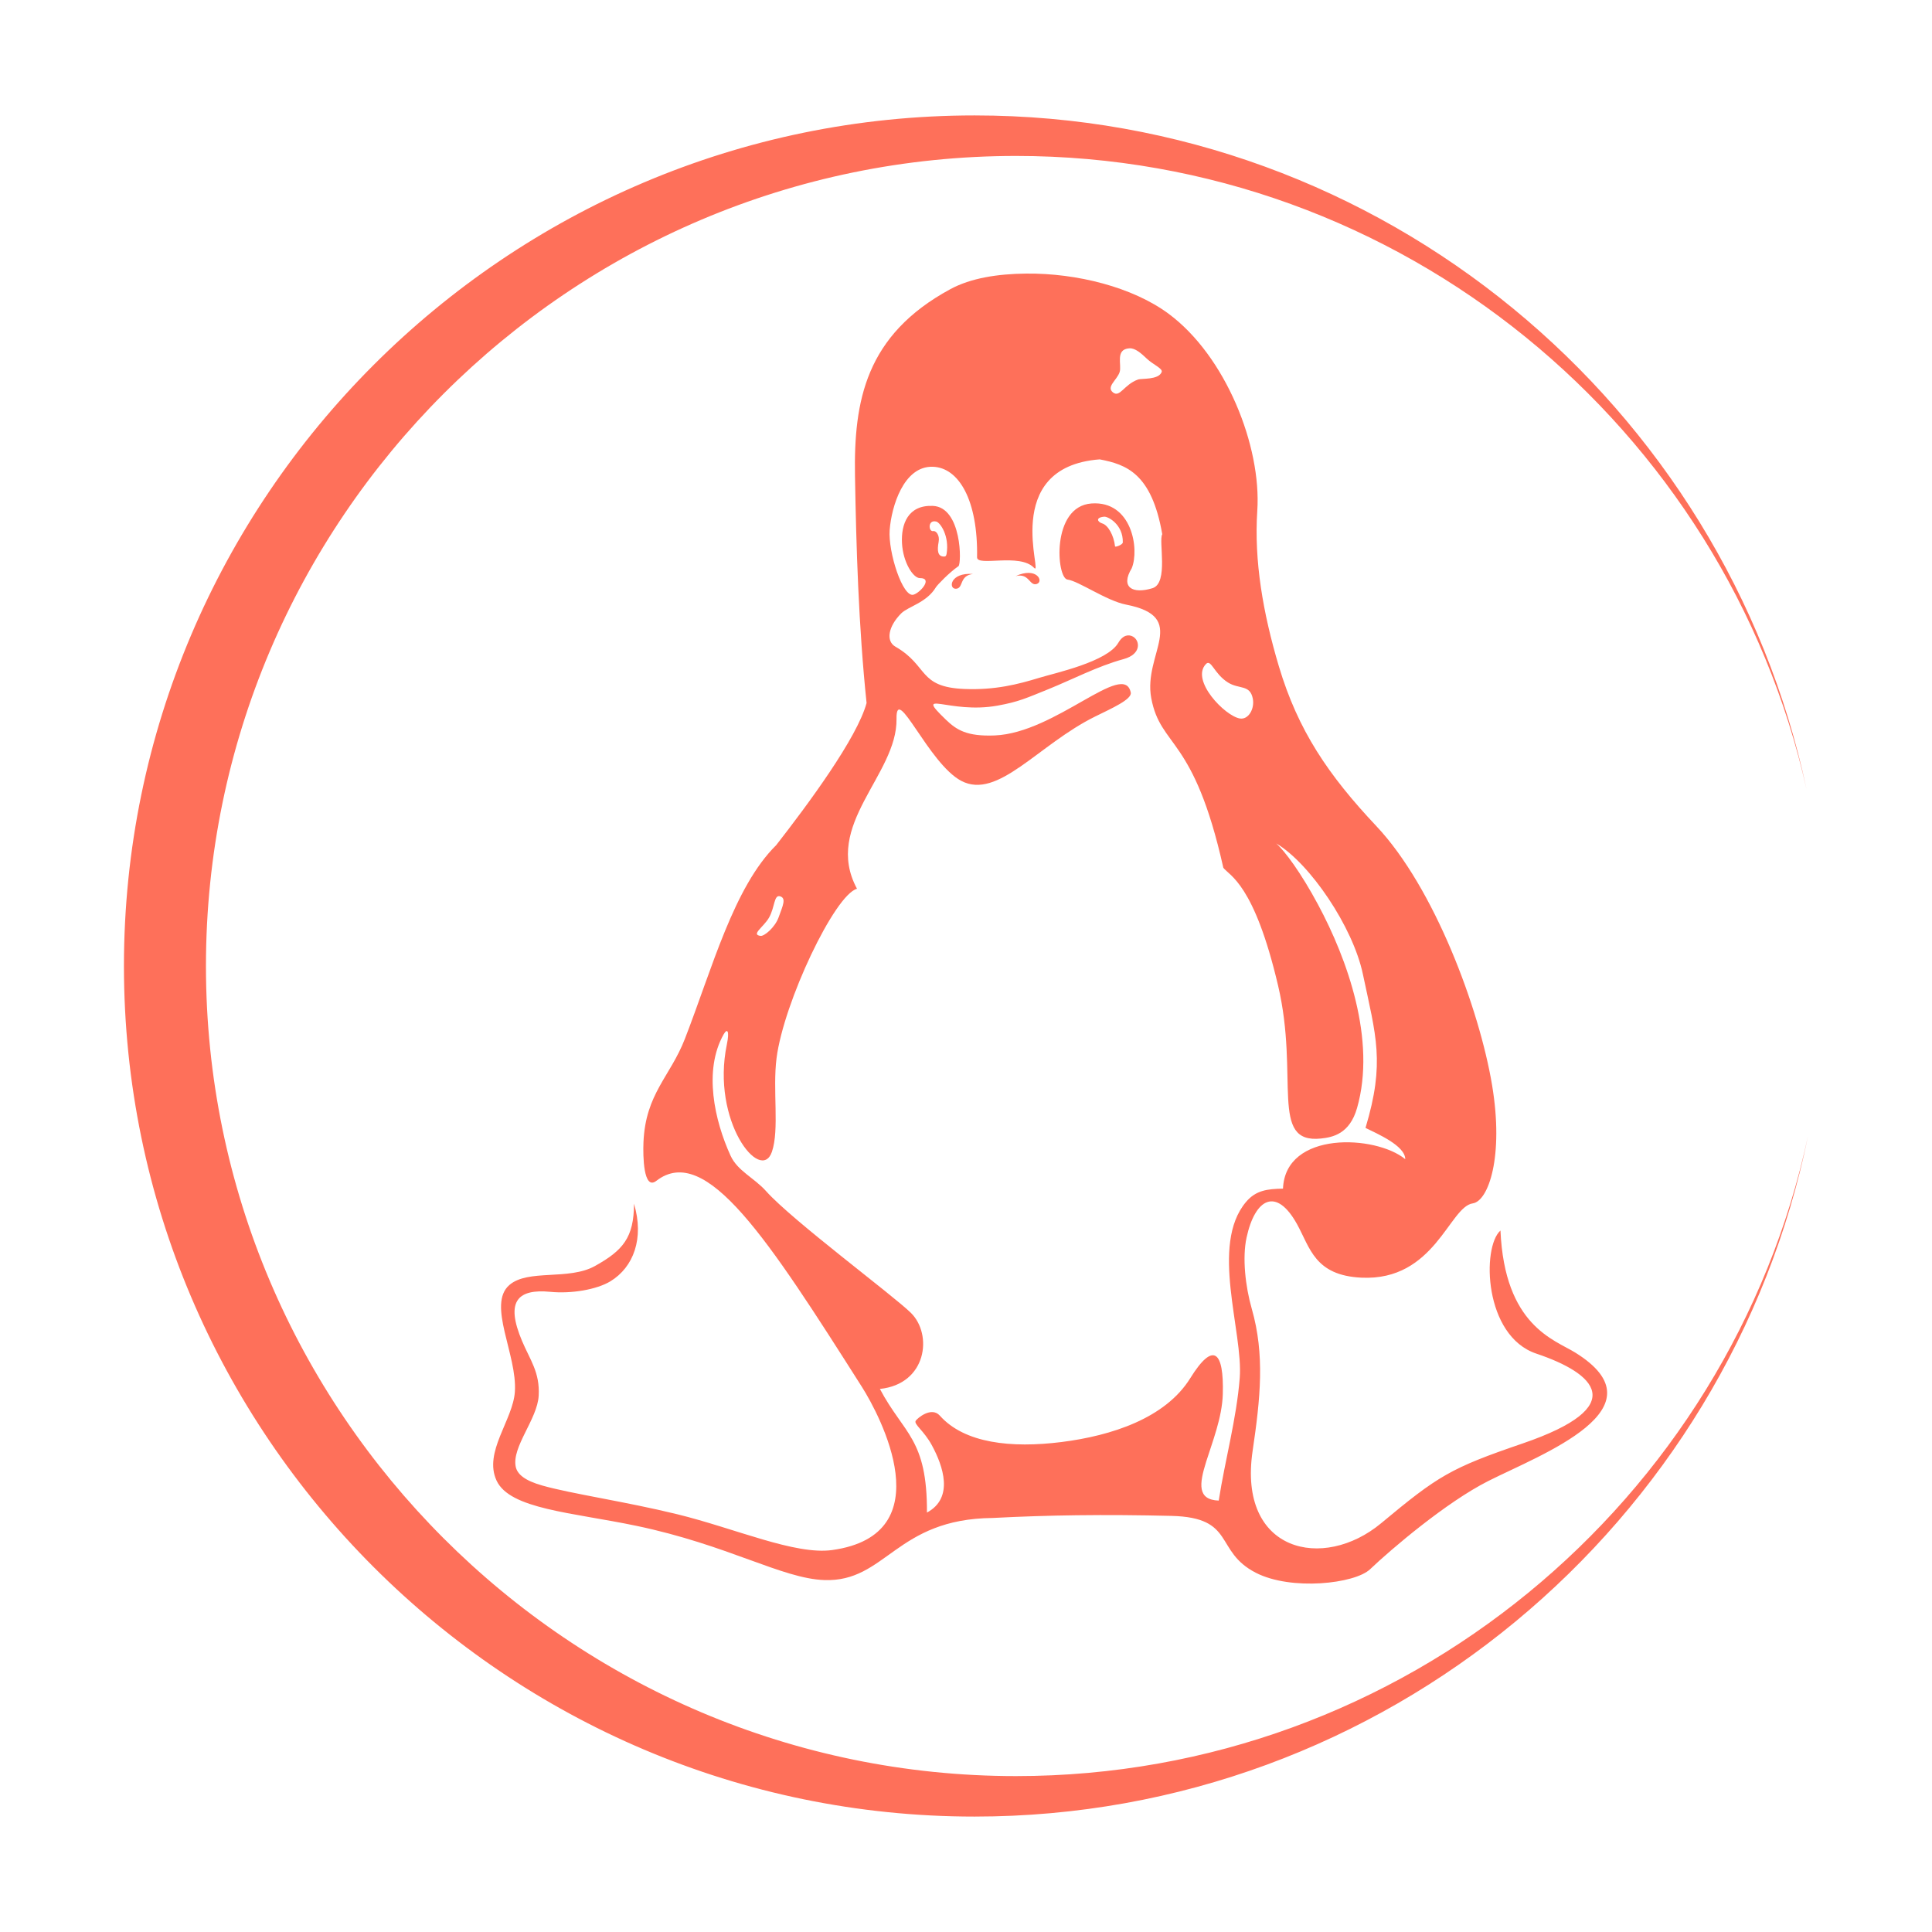 <?xml version="1.0" encoding="utf-8"?>
<!-- Generator: Adobe Illustrator 27.0.0, SVG Export Plug-In . SVG Version: 6.00 Build 0)  -->
<svg version="1.1" id="Calque_1" xmlns="http://www.w3.org/2000/svg" xmlns:xlink="http://www.w3.org/1999/xlink" x="0px" y="0px"
	 viewBox="0 0 2500 2500" style="enable-background:new 0 0 2500 2500;" xml:space="preserve">
<style type="text/css">
	.st0{fill-rule:evenodd;clip-rule:evenodd;fill:#FE705A;fill-opacity:0;}
	.st1{fill-rule:evenodd;clip-rule:evenodd;fill:#FE705A;}
</style>
<g>
	<path class="st0" d="M0,0h2500v2500H0V0z"/>
	<path class="st1" d="M2339.6,1469.79c-101.42,472.44-522.84,828.47-1024.87,828.47c-577.35,0-1048.23-470.89-1048.23-1048.24
		c0-577.34,470.88-1048.23,1048.23-1048.23c498.8,0,918.06,351.49,1022.91,819.44c-105.83-497.05-548.8-871.87-1076.62-871.87
		c-606.2,0-1100.64,494.43-1100.64,1100.64c0,606.22,494.43,1100.64,1100.64,1100.64C1792.03,2350.64,2237.23,1971.3,2339.6,1469.79
		L2339.6,1469.79z"/>
	<path class="st1" d="M1138.58,1797.27c60.65-6.25,68.65-70.43,40.08-98.47c-23.53-23.07-153.37-119.46-187.24-157.36
		c-15.72-17.57-37.04-26.21-46.07-45.98c-20.76-45.47-35.32-110.37-8.98-156.96c4.77-8.43,7.83-4.66,4.19,12.89
		c-20.69,99.43,44.06,180.67,58.31,139c9.84-28.78,0.73-80.26,5.98-121.14c9.31-72.35,75.17-211.28,104.1-219.21
		c-44.6-82.64,52.32-147.32,51.14-219.85c-0.79-47.17,41.41,57.99,83.84,80.28c47.37,24.89,99.43-46.92,173.34-83.37
		c20.89-10.31,47.73-22.15,45.93-30.95c-8.69-42.41-97.07,52.32-176.03,55.51c-36.03,1.44-49.4-7.08-63.32-20.52
		c-42.07-40.67,4.29-6.73,66.83-18.04c27.82-5.03,37.16-9.68,66.65-21.59c29.51-11.92,63.23-29.57,96.61-38.64
		c23.23-6.32,21.31-23.77,12.26-29.03c-5.21-3.02-12.92-2.72-19.03,7.83c-14.33,24.77-81.7,39.09-102.69,45.51
		c-27,8.25-56.87,15.97-96.52,14.36c-60.26-2.44-46.21-30.06-89.32-54.78c-12.65-7.25-9.22-26.28,7.56-43.07
		c8.79-8.81,32.92-13.77,44.88-33.8c1.67-2.81,17.08-18.92,29.17-27.28c4.18-2.89,4.54-76.47-33.22-77.99
		c-32.07-1.3-41.19,23.57-39.84,48.35c1.34,24.76,14.46,45.19,23.2,45.1c16.83-0.18,1.08,18.42-8.14,21.41
		c-14.01,4.57-33.2-55.13-31-83.8c2.31-29.86,17.85-82.72,55.64-81.7c34.03,0.92,58.69,43.58,57.44,117.17
		c-0.23,12.48,55.17-5.95,73.67,13.58c13.2,13.97-45.29-130.37,84.99-140.31c34.32,6.56,67.29,17.99,80.98,96.9
		c-5.07,8.21,8.53,63.25-12.65,69.79c-25.86,7.98-41.83-1.15-26.87-25.77c10.23-24.73,0.23-87.64-52.09-83.86
		c-52.33,3.77-45.39,96.62-31.06,98.47c14.36,1.83,50.49,27.47,75.72,32.39c82.76,16.11,21.96,63.56,32.7,121.01
		c12.14,64.87,54.86,47.74,93.27,219.54c8.03,10.47,39.82,20.36,70.83,152.36c27.89,118.73-11.61,205.08,55.45,198
		c15.1-1.6,37.16-5.82,46.76-39.47c25.11-87.92-12.57-192.73-50.58-263.44c-22.14-41.23-43.01-69.3-54.01-78.95
		c43.57,25.76,99.27,108.01,112.12,169.1c16.9,80.23,28.92,114.17,3.4,199.01c14.75,7.37,51.43,22.96,51.43,40.45
		c-38.2-31.41-155.18-36.99-158.19,38.12c-19.96,0.4-35.03,2.02-47.87,17.28c-47.04,55.81-3.37,167.89-8.13,227.98
		c-4.2,52.89-18.87,105.3-27.16,158.43c-27.99-1.06-25.25-21.56-16.26-50.31c7.92-25.36,20.7-57.14,21.53-87.62
		c0.77-27.59-2.26-44.81-9.2-49.09c-6.96-4.28-17.86,4.38-32.9,28.62c-32.13,51.72-101.71,74.47-166.69,82.63
		c-64.98,8.13-125.38,1.67-157.36-34.15c-10.93-12.26-29.07,3.35-31.22,6.59c-2.89,4.36,10.58,12.81,20.74,31.46
		c14.84,27.21,28.94,68.49-6.2,87.34C1199.9,1861.43,1169.57,1855.82,1138.58,1797.27L1138.58,1797.27z M1115.36,1794.74
		c23.28,36.65,105.33,190.98-38.49,211.02c-48.1,6.69-125.55-27.99-200.59-46.35c-67.42-16.48-135.88-26.24-174.21-37.03
		c-23.07-6.46-32.71-14.75-34.72-24.42c-5.32-25.62,28.01-61.53,29.7-91.85s-11.06-46.11-21.5-70.83
		c-10.47-24.82-13.18-43.4-4.81-54.03c6.51-8.26,19.74-11.72,41.27-9.62c27.29,2.71,60.23-2.89,77.94-13.68
		c29.82-18.21,43.84-55.47,30.43-100.39c0,43.95-14.41,60.59-50.53,80.68c-34.05,18.95-86.6,3.62-110.75,24.59
		c-29.07,25.2,10.38,90.33,7.15,138.1c-2.48,36.73-40.8,78.09-23.71,114.93c17.2,37.05,97.38,41.11,180.97,58.57
		c118.83,24.88,188.1,68.14,243,70.17c80.09,2.98,92.36-79.23,218.11-80.35c36.68-1.92,72.55-3.06,108.39-3.51
		c40.61-0.51,81.16-0.18,122.81,0.83c83.69,2.02,54.91,45.69,109.21,73.59c45.82,23.53,128.18,14.24,147.88-4.57
		c26.68-25.43,98.26-86.61,153.11-114.25c68.36-34.45,228.92-93.76,112.37-166.08c-27.16-16.87-91.4-34.68-96.79-157.97
		c-24.32,21.61-21.5,136.48,46.35,159.28c75.8,25.46,123.16,68.09-17.76,116.3c-93.32,31.89-109.15,41.72-183.02,103.2
		c-74.76,62.22-185.65,37.52-166.3-93.47c10.1-68.25,15.91-124.63-1.06-183.96c-8.31-28.95-12.44-66.15-6.76-92.2
		c11.02-50.69,38.46-65.94,65.35-17.28c16.87,30.54,22.8,66.24,83.24,69.15c94.94,4.54,113.74-91.75,144.08-96.13
		c20.25-2.92,40.48-60.22,25.06-152.87c-16.51-99.19-74.87-255.85-149.74-335.29c-62.22-66.02-101.42-123.91-126.1-206.53
		c-20.73-69.41-32.27-136.97-28.01-201.56c5.53-83.69-40.88-200.16-114.78-254.95c-46.25-34.31-118.78-52.68-184.42-51.96
		c-36.83,0.4-71.48,5.77-98.12,20.23c-109.58,59.49-124.89,144.47-123.24,241.46c1.54,91.1,4.64,195.07,14.99,293.97
		c-12.26,45.41-76.05,131.5-116.91,183.89c-54.93,54.27-82.67,159.13-118.21,250.74c-18.96,48.84-50.89,70.91-53.58,133.71
		c-0.75,17.57-0.14,62.99,16.64,50C913.53,1478.32,993.92,1603.59,1115.36,1794.74z M1448.79,481.53
		c-3.45,10.35-17.7,18.97-8.66,26.22c9.04,7.25,14.24-10.13,32.45-16.64c4.71-1.69,26.6,0.7,30.62-9.7
		c1.75-4.54-11.3-9.71-19.05-17.15c-7.78-7.42-15.41-14.02-22.7-13.55C1442.59,451.92,1451.85,472.36,1448.79,481.53z
		 M1560.42,859.31c6.78-7.12,10.29,12.3,28.52,23.8c14.46,9.13,28.52,2.36,32.17,20.84c2.61,13.26-5.65,27.63-16.77,25.76
		C1585.02,926.46,1540.39,880.37,1560.42,859.31z M1259.13,742.73c-30.05-2.24-32.11,19.48-22.17,19.12
		C1247.12,761.48,1240.88,744.66,1259.13,742.73z M1207.59,687.24c3.55-0.78,8.6,5.28,7.03,13.76c-2.18,11.78-1.23,19.16,6.93,19.18
		c1.35,0,2.8-0.26,3.31-3.31c3.92-23.46-8.27-40.69-13.26-41.96C1200.12,671.99,1201.51,688.54,1207.59,687.24L1207.59,687.24z
		 M1426.3,677.32c7.63,2.27,14.97,15.46,16.56,29.71c0.16,1.34,9.96-2.05,10.03-5.16c0.64-22.94-18.97-33.73-24.08-33.27
		C1417,669.67,1420.34,675.53,1426.3,677.32L1426.3,677.32z M1314.17,745.53c27.33-12.67,36.89,6.95,27.46,10.1
		C1332.01,758.86,1331.93,740.91,1314.17,745.53z M984.2,1211.04c-12.92-1.57,3.76-11.27,10.83-23.48
		c7.77-13.44,6.26-30.21,14.44-27.73c8.16,2.48,3.62,11.87-1.97,27.26C1002.72,1200.21,988.96,1211.61,984.2,1211.04z"/>
</g>
</svg>
